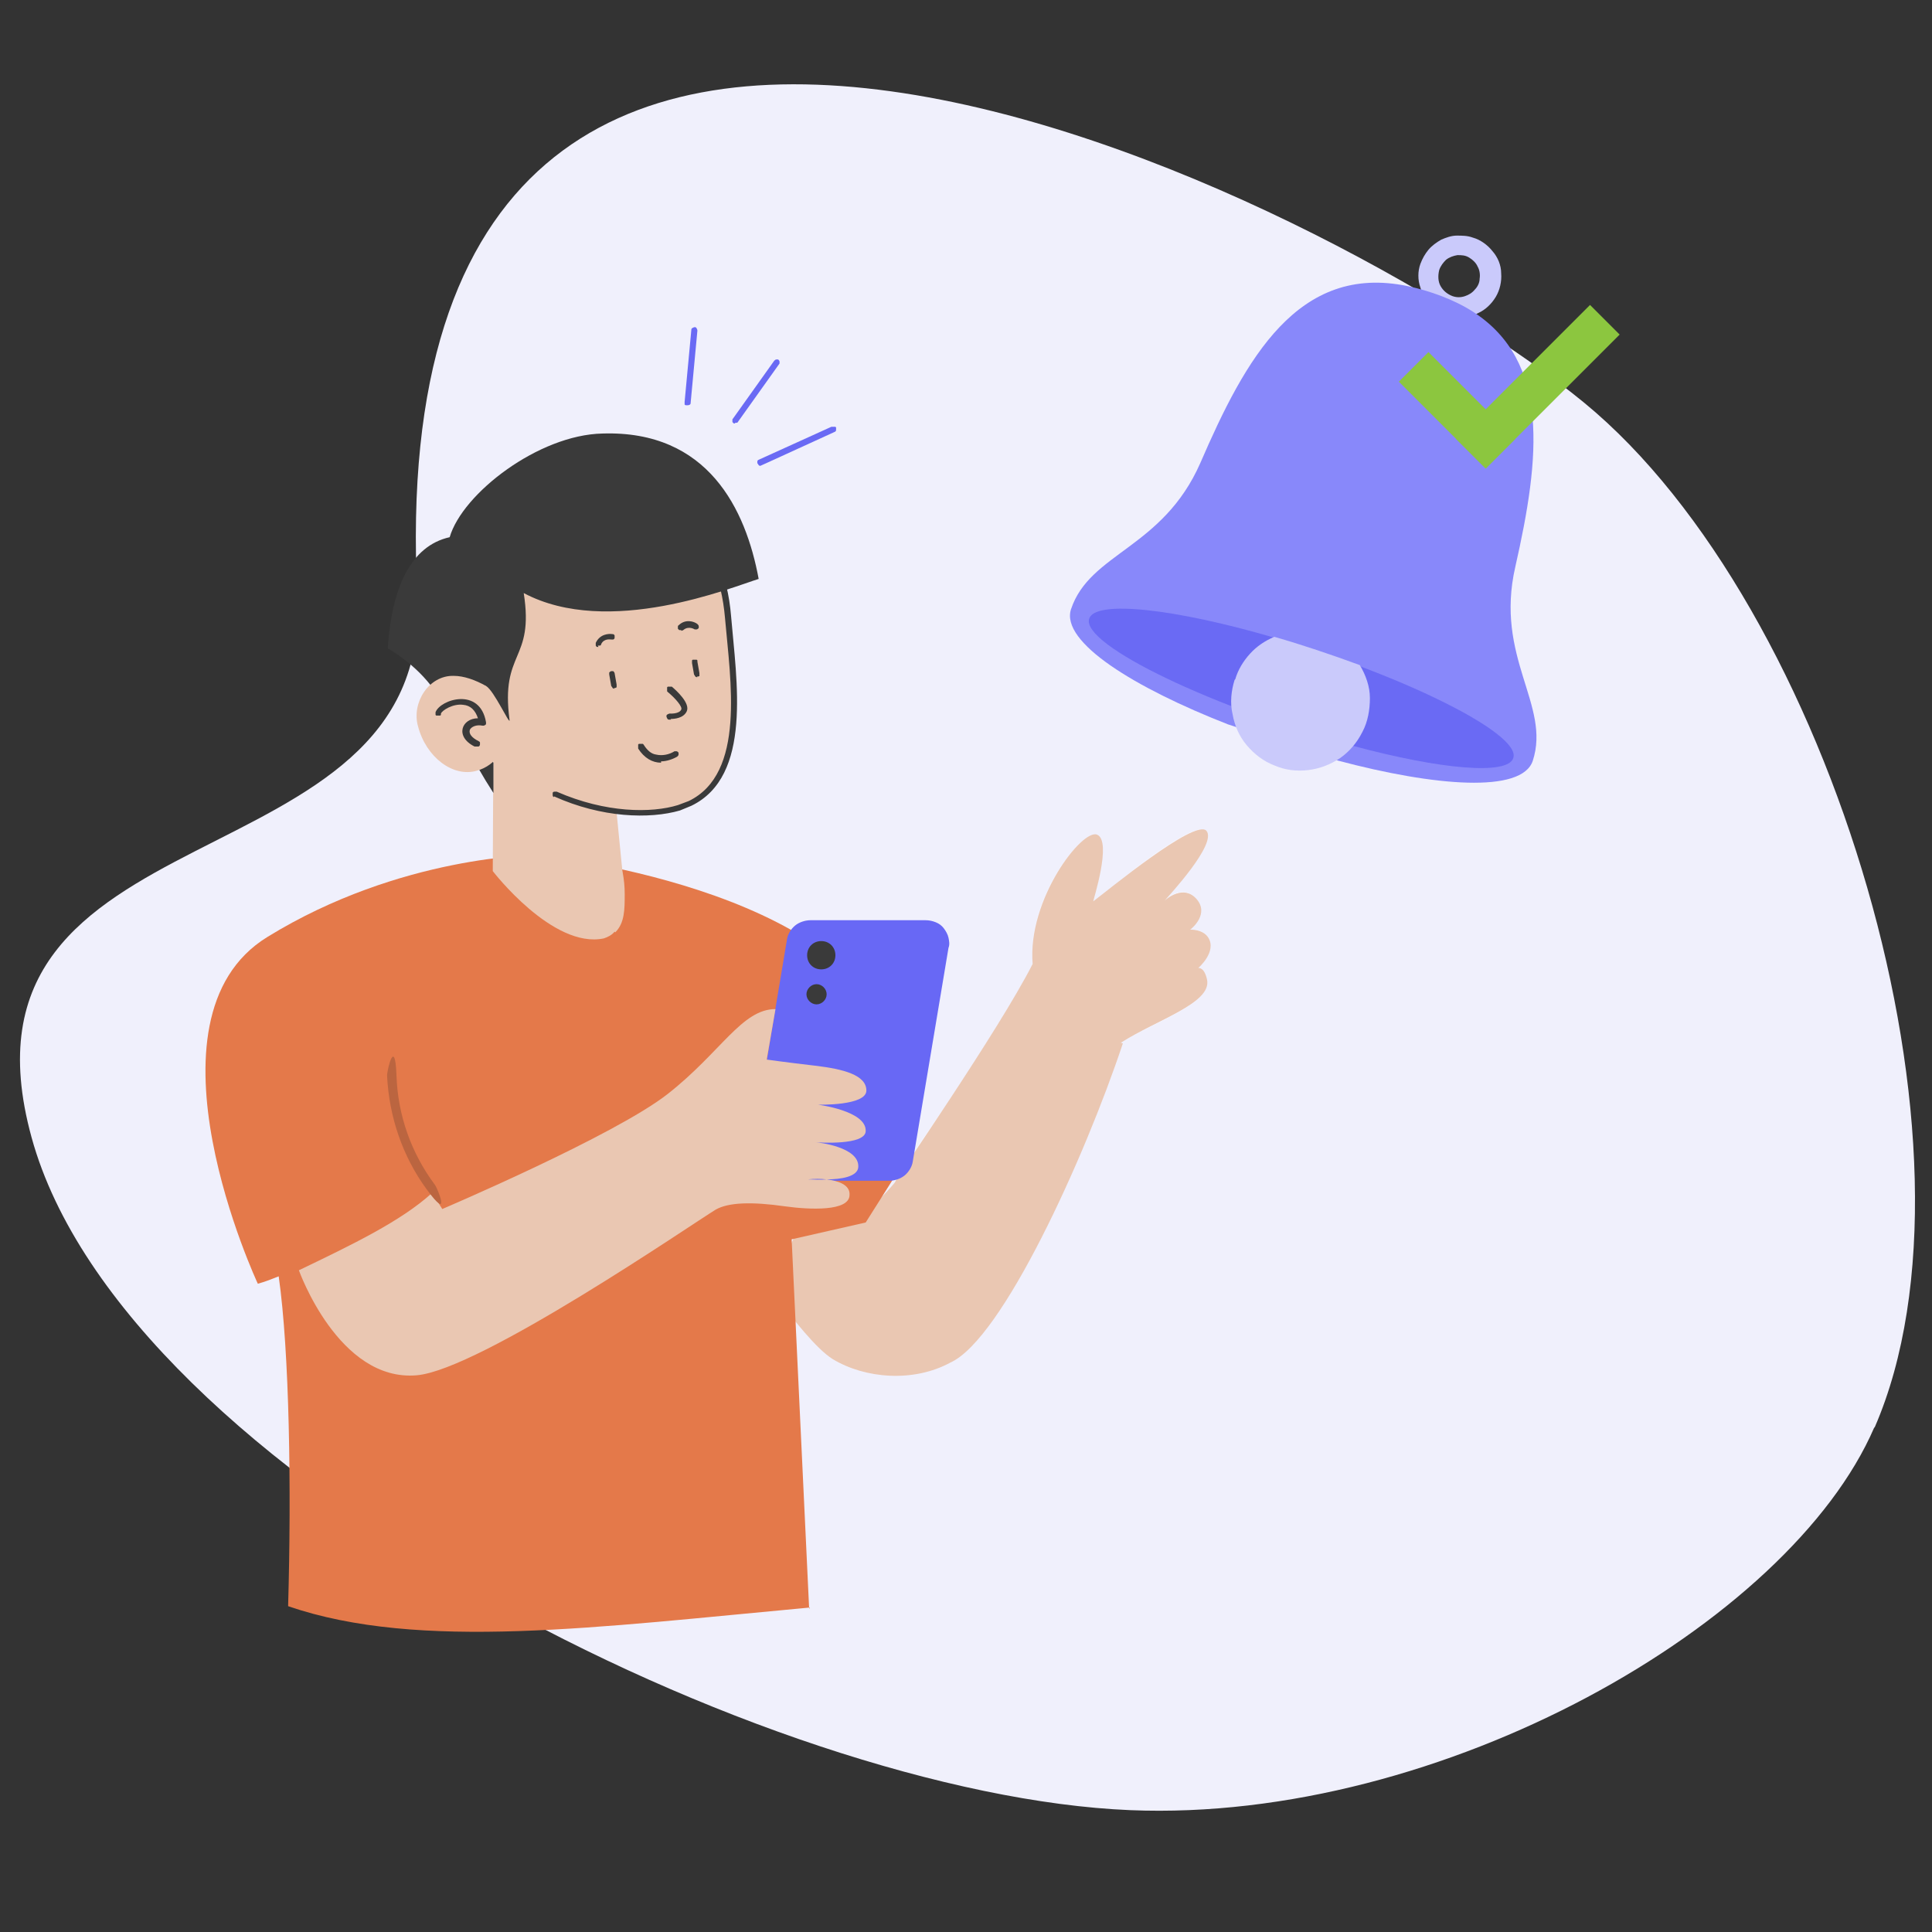 <?xml version="1.0" encoding="UTF-8"?>
<svg id="Calque_1" xmlns="http://www.w3.org/2000/svg" version="1.1" viewBox="0 0 287 287">
  <rect x="0" y="0" width="287" height="287" fill="#333333" stroke="none"/>
  <!-- Generator: Adobe Illustrator 29.4.0, SVG Export Plug-In . SVG Version: 2.1.0 Build 152)  -->
  <defs>
    <style>
      .st0 {
        fill: #bb6540;
      }

      .st1 {
        fill: #eac7b2;
      }

      .st2 {
        fill: #8cc63f;
      }

      .st3 {
        fill: #3a3a3a;
      }

      .st4 {
        fill: #cacafb;
      }

      .st5 {
        fill: #6868f5;
      }

      .st6 {
        fill: #e4794a;
      }

      .st7 {
        fill: #fff;
      }

      .st8 {
        fill: #f0f0fc;
      }

      .st9 {
        fill: #6a6af4;
      }

      .st10 {
        fill: #8888fa;
      }
    </style>
  </defs>
  <path class="st8" d="M278.4,212.1c-12.6,29.1-64.2,58.7-110.5,56.8-53.4-2.2-149.4-49.8-163.2-99.9-13.8-50.1,59.5-36.6,57.3-80.4-6.7-131.5,136.5-59,173.3-28.8,36.8,30.2,61,111.2,43.2,152.2Z"/>
  <path class="st7" d="M166.5,154.9c5.3-3.4,13.6-5.9,12.8-9.4-.4-1.9-1.3-1.7-1.3-1.7,0,0,2.8-2.4,1.5-4.5-.8-1.3-2.7-1.2-2.7-1.2.3-.2,2.9-2.4.9-4.6-2-2.2-4.5,0-4.8.3h0,0c.4-.4,7.9-8.5,6.2-10.4-1.1-1.3-7.8,3.5-12.4,7.1,0,0-4.4,3.5-4.4,3.5,0-.2,2.8-8.9.6-9.9-2.2-1-10.4,9.6-9.6,19.2-7.4,14.5-20.1,30.8-20.5,32.5.5-1.7,13.1-18,20.5-32.5-.8-9.5,7.4-20.2,9.6-19.2,2.2,1-.5,9.7-.6,9.9,0,0,0,0,4.4-3.5,4.6-3.5,11.2-8.3,12.4-7.1,1.7,1.9-5.8,10-6.2,10.4h0s0,0,0,0c.2-.2,2.8-2.4,4.8-.3,2,2.2-.6,4.4-.9,4.6,0,0,1.9,0,2.7,1.2,1.3,2.1-1.5,4.5-1.5,4.5,0,0,.8-.2,1.3,1.7.8,3.5-7.5,6.1-12.8,9.4ZM140.9,202.3c-5.4,3-12.6,2.4-17.5-.5,4.8,2.9,12,3.5,17.5.5Z"/>
  <path class="st1" d="M166.5,154.9c5.3-3.4,13.6-5.9,12.8-9.4-.4-1.9-1.3-1.7-1.3-1.7,0,0,2.8-2.4,1.5-4.5-.8-1.3-2.7-1.2-2.7-1.2.3-.2,2.9-2.4.9-4.6-1.9-2.1-4.4,0-4.7.3.5-.6,7.9-8.5,6.2-10.4-1.7-1.8-14.8,9-16.8,10.5,0-.2,2.8-8.9.6-9.9-2.2-1-10.4,9.6-9.6,19.2-5.1,10-20.4,32-20.5,32.5-6.1,7.3-7.8,4.1-15,8.2l-3.2,7.9c3,4.1,6.6,8.6,9,10.1,4.8,2.9,12,3.5,17.5.5,7.7-3.5,19.9-30.3,25.6-47.4Z"/>
  <path class="st6" d="M120.2,239l-2.6-54.9,11-2.5,5.5-8.7-1.4-17.9c-6.4-23.3-52.9-28-52.9-28,0,0-20.3,0-40.1,12.2-19.8,12.2-1.4,51.5-1.4,51.5,1.1-.3,2.1-.7,3.1-1.1,1.6,11.2,1.9,31.6,1.4,49,19.5,6.7,46,3.1,77.5.2Z"/>
  <path class="st5" d="M132.1,175.4h-17.1c-.5,0-1-.1-1.5-.3-.5-.2-.9-.5-1.2-.9-.3-.4-.6-.9-.7-1.4-.1-.5-.2-1,0-1.5l5.3-31.7c.1-.8.6-1.6,1.2-2.1.6-.5,1.5-.8,2.3-.8h17.1c.5,0,1,.1,1.5.3.5.2.9.5,1.2.9.3.4.6.9.7,1.4.1.5.2,1,0,1.5l-5.3,31.7c-.1.8-.6,1.6-1.2,2.1-.6.5-1.5.8-2.3.8Z"/>
  <path class="st3" d="M122,144c1.2,0,2.1-.9,2.1-2.1s-.9-2.1-2.1-2.1-2.1.9-2.1,2.1.9,2.1,2.1,2.1Z"/>
  <path class="st3" d="M121.3,149.2c.8,0,1.5-.7,1.5-1.5s-.7-1.5-1.5-1.5-1.5.7-1.5,1.5.7,1.5,1.5,1.5Z"/>
  <path class="st1" d="M91.3,138.4c-.4.5-1,.8-1.6,1-7.6,1.6-16.5-10-16.5-10,.1-21.1.1-23.1.2-27.1l17.8,14.4c1.4,14.1,1.2,12.3,1.3,12.9.2,1.1.3,2.1.3,3.2,0,2.3,0,4.3-1.4,5.7Z"/>
  <path class="st1" d="M100.8,120c-4.5,1.3-11.5,1-18.4-2-9.5-6.4-8.7-5.8-9.5-6.6-3.3-3.5-4.7-7-5.4-11-1.9-11.6,4.6-22.7,15.4-25.7,11.4-3.1,23.3.3,25.1,16.1,0,.3,0,.6,0,.9.8,9.3,3.2,23.5-5.7,27.7l-1.7.6Z"/>
  <path class="st3" d="M82.3,118.4c-.1,0-.2-.1-.2-.3,0-.1,0-.2,0-.3,0-.1.1-.2.3-.2.1,0,.2,0,.3,0,7.3,3.2,14.1,3.2,18,2l1.6-.6c8.5-4.1,6.2-17.9,5.4-27.2-.5-5.8-2.5-11.5-7.4-14.8-4.4-3-10.5-3.6-17.2-1.8-11.6,3.1-17.8,15.7-14.6,27.7.8,3,2.6,6.2,5.4,8.8,0,0,.1.2.1.3,0,.1,0,.2-.1.3,0,0-.2.1-.3.1-.1,0-.2,0-.3-.1-2.9-2.8-4.7-6.1-5.6-9.3-3.4-12.6,3.3-25.5,15.2-28.8,7-1.9,13.3-1.2,17.9,1.9,5.1,3.5,7.3,9.3,7.8,15.4.8,9.6,3.2,23.8-5.9,28.2l-1.7.7c-4.5,1.3-11.6,1.1-18.7-2.1Z"/>
  <path class="st3" d="M99.7,106.9h-.3c-.1,0-.2,0-.3-.2,0,0-.1-.2-.1-.3,0-.1,0-.2.2-.3,0,0,.2-.1.3-.1,0,0,1.4.1,1.7-.6.2-.4-.8-1.6-2-2.6,0,0,0,0-.1-.1,0,0,0-.1,0-.2,0,0,0-.1,0-.2,0,0,0-.1,0-.2,0,0,0,0,.1-.1,0,0,.1,0,.2,0,0,0,.1,0,.2,0,0,0,.1,0,.2,0,.7.6,2.8,2.5,2.2,3.7-.5,1-1.8,1.1-2.4,1.1ZM91.3,102.3c-.1,0-.2,0-.3-.1,0,0-.1-.2-.2-.3l-.3-1.7c0-.1,0-.2,0-.3,0,0,.2-.2.3-.2.1,0,.2,0,.3,0,0,0,.2.2.2.3l.3,1.7c0,0,0,.1,0,.2,0,0,0,.1,0,.2,0,0,0,0-.2.1,0,0-.1,0-.2,0ZM103.6,100.6c-.1,0-.2,0-.3-.1s-.1-.2-.2-.3l-.3-1.7c0,0,0-.1,0-.2,0,0,0-.1,0-.2,0,0,0,0,.1-.1,0,0,.1,0,.2,0,0,0,.1,0,.2,0,0,0,.1,0,.2,0,0,0,0,0,.1.1,0,0,0,.1,0,.2l.3,1.7c0,0,0,.1,0,.2,0,0,0,.1,0,.2s0,0-.2.1c0,0-.1,0-.2,0ZM88.9,96.1c0,0-.2,0-.2,0,0,0-.1,0-.2-.2,0,0,0-.1,0-.2,0,0,0-.2,0-.2.6-1.3,1.9-1.4,2.5-1.3.1,0,.2,0,.3.2,0,.1,0,.2,0,.3,0,.1,0,.2-.2.3-.1,0-.2,0-.3,0-.1,0-1.1-.2-1.5.7,0,0,0,.2-.2.2,0,0-.2,0-.3,0ZM101.2,93.6c0,0-.2,0-.3,0,0,0-.1-.1-.2-.2,0,0,0-.2,0-.3,0,0,0-.2.1-.2,1-1,2.3-.6,2.8-.2,0,0,.2.2.2.3,0,.1,0,.2,0,.3,0,0-.2.2-.3.2-.1,0-.2,0-.3,0,0,0-.9-.6-1.7.1,0,0-.2.1-.3.1ZM98.2,113.3c-1.3,0-2.5-.7-3.4-2.1,0,0,0-.1,0-.2,0,0,0-.1,0-.2,0,0,0-.1,0-.2,0,0,0,0,.1-.1,0,0,.1,0,.2,0,0,0,.1,0,.2,0,0,0,.1,0,.2,0,0,0,0,0,.1.1.5.8,1.1,1.4,1.9,1.5.9.2,1.9,0,2.7-.5.1,0,.2,0,.3,0,.1,0,.2.1.3.2,0,.1,0,.2,0,.3,0,.1-.1.2-.2.3-.7.4-1.6.7-2.4.7Z"/>
  <path class="st3" d="M75.7,107c0,.7-2.3-4.4-3.5-5.1-2.1.6-2.2,6.6,1.1,11.4,0,1.1,0,2.4,0,4.5-6.5-10-6.8-16.1-15.7-21.5.6-9,3.4-15.2,9.2-16.5,1.9-6.5,13.2-15.2,22.7-15.4,15.7-.5,21.3,11.3,23.2,21.6-3.9,1.2-22.3,8.8-34.9,2.1,1.6,10.2-3.5,8.5-2.1,18.9Z"/>
  <path class="st1" d="M74.2,112.1c-.8,1.1-1.9,2-3.4,2.4-3.5,1-7.5-2-8.7-6.6-1-3.5,1.6-7.6,5.3-7.5,1.5,0,3.2.6,4.8,1.5l2,10.2Z"/>
  <path class="st3" d="M70.7,110.9c0,0-.1,0-.2,0-3-1.5-1.9-4.2.5-4.2-.4-1.2-1.1-1.9-2.2-2-1.5-.2-3.1.8-3.3,1.3,0,0,0,.1,0,.2,0,0,0,0-.1.1,0,0-.1,0-.2,0,0,0-.1,0-.2,0,0,0-.1,0-.2,0,0,0,0,0-.1-.1,0,0,0-.1,0-.2,0,0,0-.1,0-.2.7-1.9,6.6-3.8,7.5,1.5,0,0,0,.1,0,.2,0,0,0,.1-.1.2,0,0-.1,0-.2.1,0,0-.1,0-.2,0-1-.2-1.7.2-1.9.6-.2.6.3,1.2,1.3,1.7,0,0,.2.1.2.2,0,0,0,.2,0,.3,0,0,0,.2-.2.3,0,0-.2,0-.3,0Z"/>
  <path class="st4" d="M211,39.2c-.4,1.1-.4,2.4,0,3.5.3,1.2,1,2.2,1.9,3,.9.8,2,1.3,3.2,1.4,1.2.1,2.4,0,3.5-.6,1.1-.5,2-1.4,2.6-2.4s.9-2.3.8-3.5c0-1.2-.5-2.4-1.3-3.3-.7-.9-1.8-1.7-2.9-2-.8-.3-1.6-.3-2.4-.3-.8,0-1.6.3-2.3.6-.7.4-1.4.9-1.9,1.5-.5.6-.9,1.3-1.2,2.1ZM213.8,40.1c.2-.6.6-1.1,1-1.5.5-.4,1.1-.6,1.7-.7.6,0,1.2,0,1.8.4.5.3,1,.8,1.2,1.3.3.5.4,1.2.3,1.8,0,.6-.3,1.2-.7,1.6-.4.5-.9.8-1.5,1-.6.2-1.2.2-1.8,0-.8-.3-1.4-.8-1.8-1.5-.4-.7-.4-1.6-.2-2.4Z"/>
  <path class="st10" d="M198.8,113c14.3,3.8,27.3,4.9,28.9,0,2.7-8.3-5.7-15.3-2.6-28.8,3.7-16.3,5.2-30.5-6.3-37.9-2.8-1.8-6.4-3.1-9.7-3.8-16.3-3.4-24.1,10.8-30.8,26.3-5.6,12.7-16.4,13.3-19.2,21.7-1.6,4.9,9.5,11.7,23.3,17.1l16.4,5.4Z"/>
  <path class="st9" d="M161.8,91.9c-1.3,3.9,19,13.5,39.2,18.9,13,3.5,23,4.4,23.8,1.8,1.2-3.6-16.4-12.3-35.6-17.9-14.7-4.3-26.5-5.6-27.4-2.8Z"/>
  <path class="st4" d="M183.4,101c-.5,1.6-.7,3.4-.3,5.1.3,1.7,1,3.3,2.1,4.6,1.1,1.3,2.5,2.4,4.1,3,1.6.7,3.3.9,5,.7,1.7-.2,3.3-.8,4.8-1.8,1.4-1,2.5-2.3,3.3-3.9.8-1.5,1.1-3.3,1.1-5,0-1.7-.6-3.4-1.5-4.9-4.1-1.5-8.5-3-12.7-4.2-1.4.6-2.6,1.4-3.6,2.5-1,1.1-1.8,2.4-2.2,3.8Z"/>
  <path class="st9" d="M102.1,60.2c0,0-.1,0-.2,0,0,0-.1,0-.2-.1,0,0,0-.1,0-.2,0,0,0-.1,0-.2l1-10.7c0-.1,0-.2.2-.3,0,0,.2-.1.3-.1.1,0,.2,0,.3.2,0,0,.1.2.1.3l-1,10.7c0,.1,0,.2-.1.3,0,0-.2.1-.3.1ZM109.2,62.9c0,0-.2,0-.2,0,0,0-.1-.1-.2-.2,0,0,0-.2,0-.2,0,0,0-.2,0-.2l6.2-8.7c0,0,.2-.2.3-.2.1,0,.2,0,.3,0,0,0,.2.2.2.3,0,.1,0,.2,0,.3l-6.2,8.7c0,0,0,.1-.2.1,0,0-.1,0-.2,0ZM113,69.2c-.1,0-.2,0-.3-.1,0,0-.1-.2-.2-.3,0-.1,0-.2,0-.3,0,0,.1-.2.2-.2l10.8-4.9c0,0,.1,0,.2,0,0,0,.1,0,.2,0,0,0,.1,0,.2,0,0,0,0,0,.1.1,0,0,0,.1,0,.2,0,0,0,.1,0,.2,0,0,0,.1-.1.2,0,0,0,0-.2.1-11.6,5.3-10.9,5-11,5Z"/>
  <path class="st1" d="M128.6,168c0,2.2-7,1.7-7.4,1.7.4,0,6.4.7,6.3,3.6,0,1.5-2.6,1.9-4.7,1.9-.9-.1-1.8-.1-2.8,0,.9,0,1.8.1,2.8,0,1.7.2,3.5.8,3.4,2.3,0,2.5-6,2.2-9.6,1.7-4.9-.7-8.4-.6-10.3.5-3.3,2-35,23.8-44.4,24.6-11.6,1-17.5-15.6-17.5-15.6,7.9-3.8,15.2-7.3,19.8-11.5l1.5,2.4s25.6-10.9,33.5-17.1c7.9-6.2,11-12.6,16-12.6l-1.3,7.5s2.8.4,7.1.9c4.3.5,7.7,1.4,7.7,3.7s-7.2,2.1-7.2,2.1c0,0,7.2.9,7.1,3.9Z"/>
  <path class="st7" d="M122.9,175.2c-.9,0-1.8,0-2.8,0,.9,0,1.8,0,2.8,0Z"/>
  <path class="st2" d="M207.8,56.7l4.4-4.4,12.9,12.9-4.4,4.4-12.9-12.9Z"/>
  <path class="st2" d="M236.2,45.3l4.4,4.4-19.9,19.9-4.4-4.4,19.9-19.9Z"/>
  <path class="st0" d="M64.6,176c-3.5-4.7-5.5-10.3-5.7-16.2s-1.4-.9-1.4,0c.3,6.1,2.3,12,5.9,16.9s1.7,0,1.2-.7h0Z"/>
</svg>